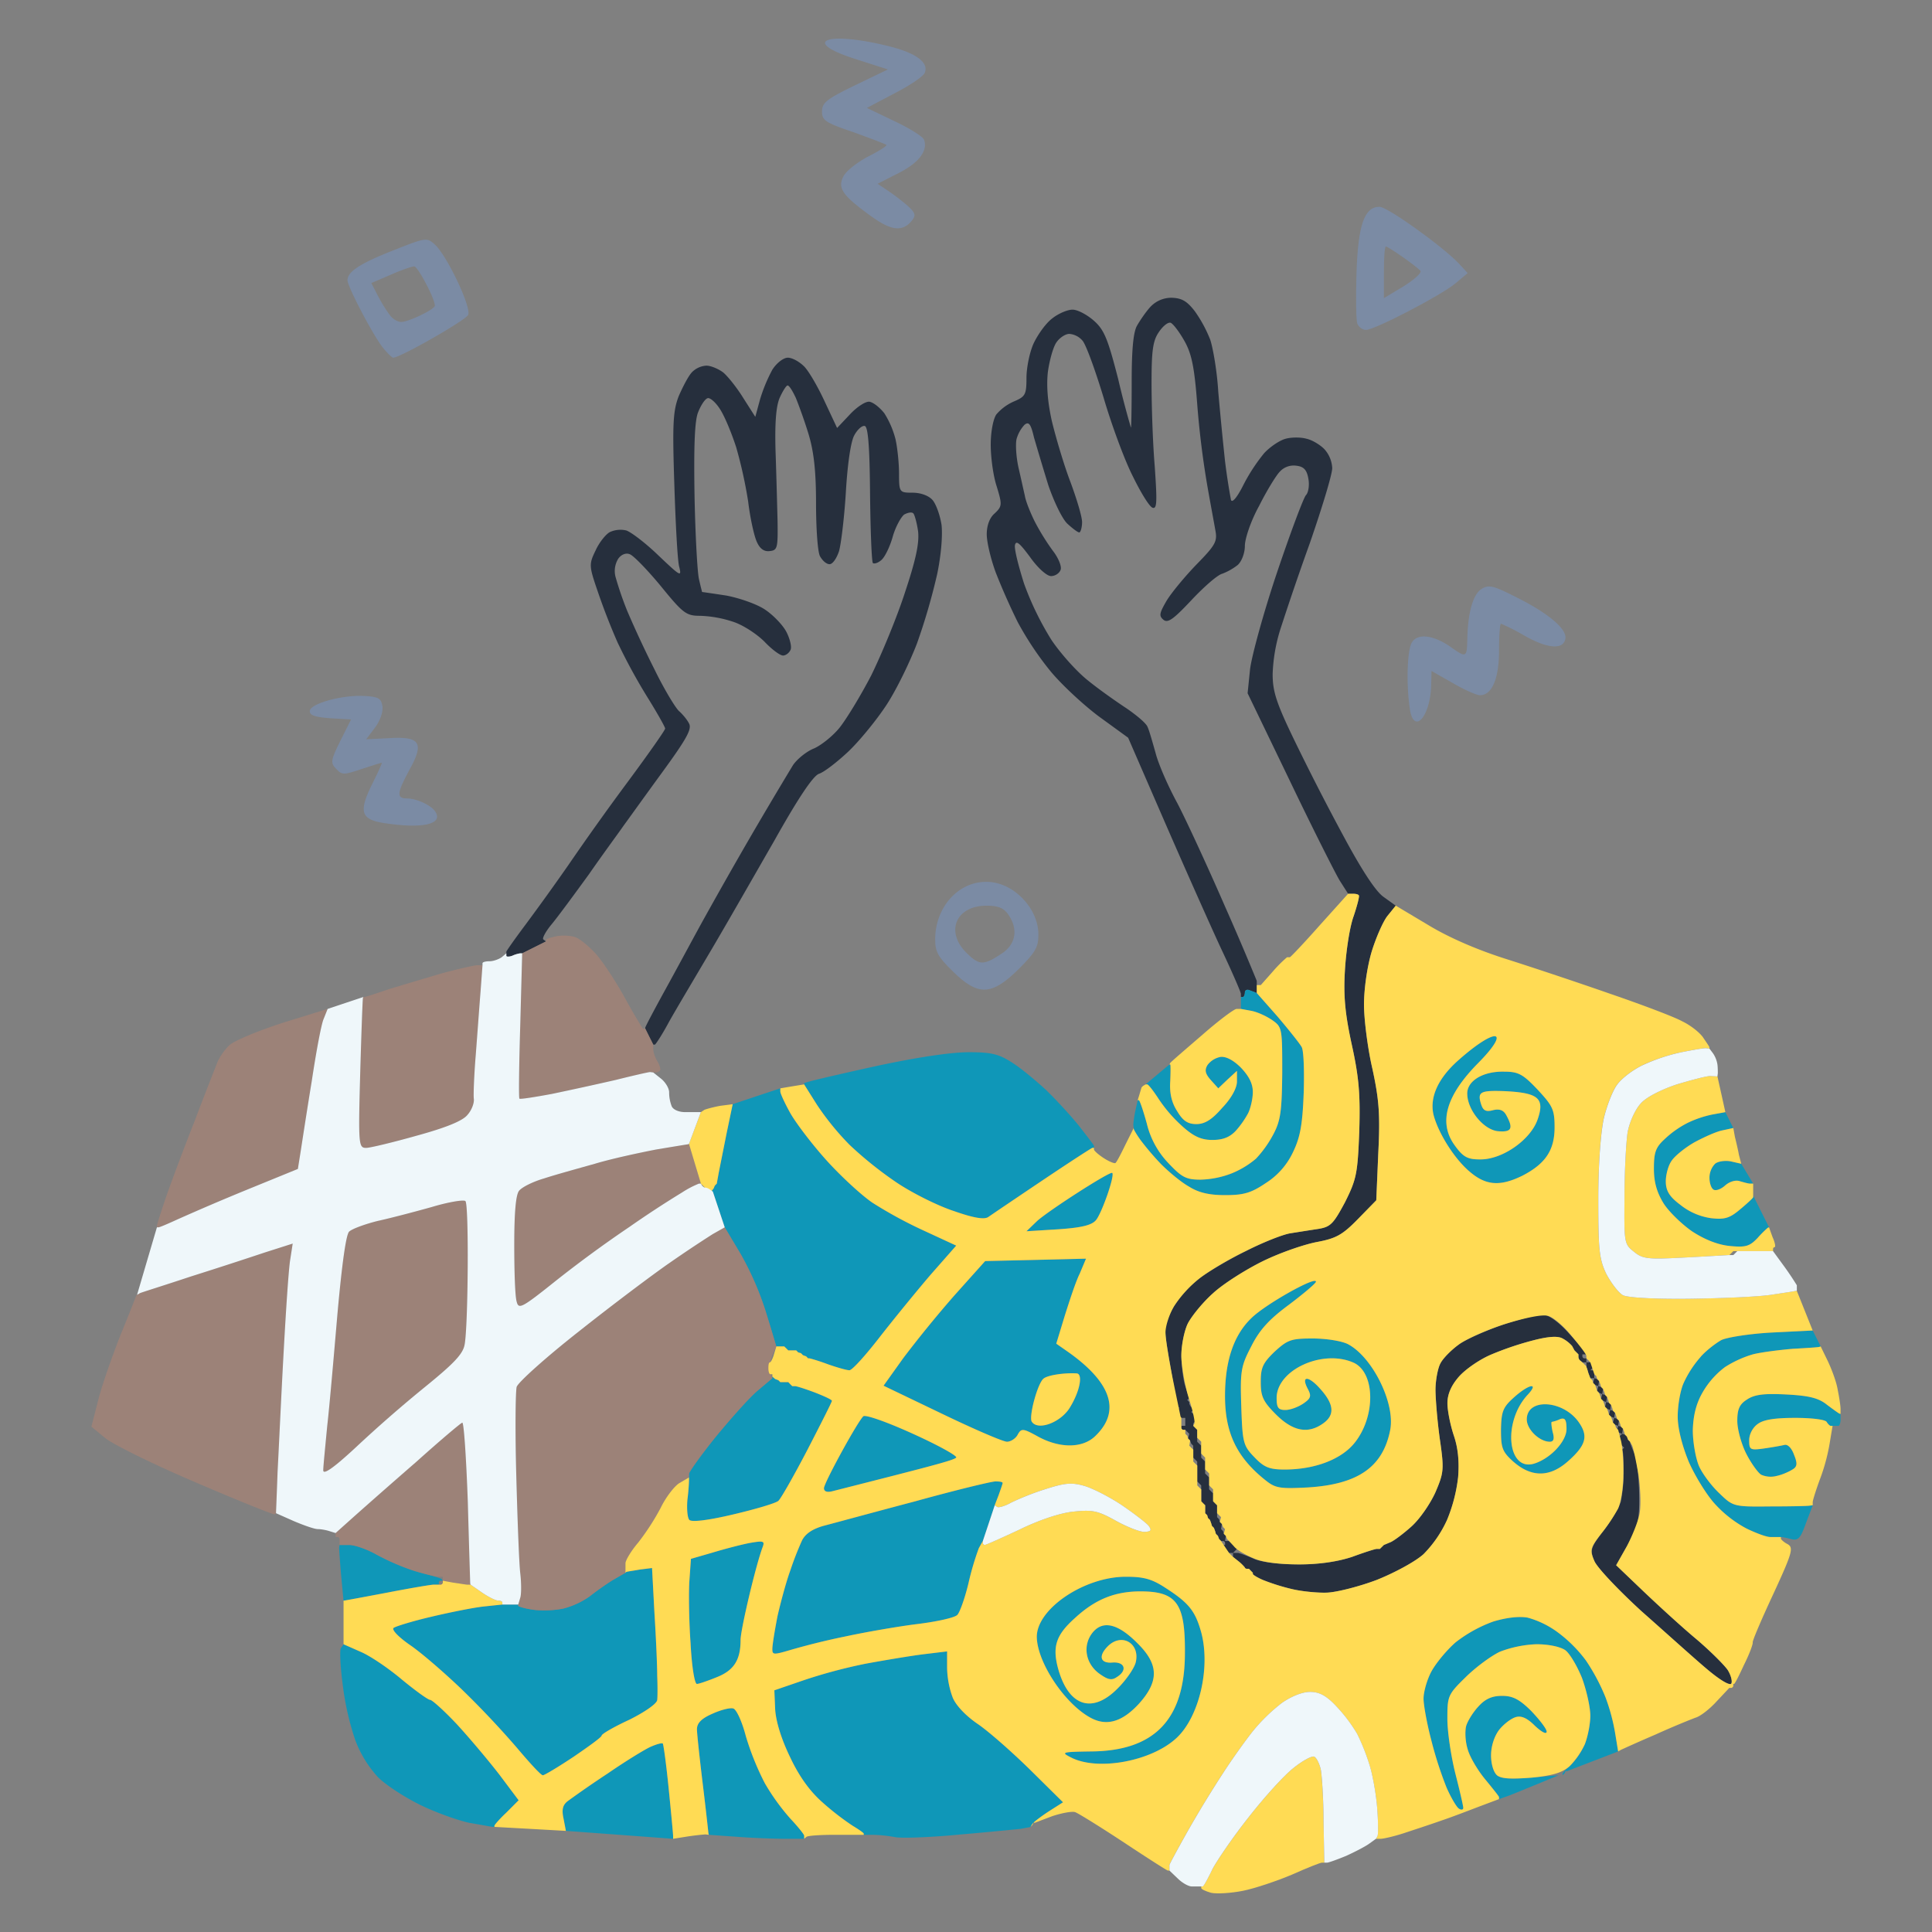 <svg viewBox="0 0 500 500" xmlns="http://www.w3.org/2000/svg">
  <rect x="0" y="0" width="500" height="500" fill="#808080" stroke="none"/>
  <g fill="#262f3d" fill-rule="evenodd">
    <path d="M420.32 374.66l-.51-.51-.52-.72c-.3-.41-.51-.83-.51-1.03v-.3l.51-.52.52-.52-.83-.3-.51-.52.3-1.23-.81-.31-.52-.51.31-1.24-.82-.3-.52-.52.31-1.23-.82-.31-.51-.51.3-1.24-.82-.3-.51-.52.3-1.23-.82-.31-.5-.52.3-1.23-.82-.3-.52-.52.31-1.23h-1.03l-.51-1.34a8.07 8.07 0 00-.51-1.54v-1.23h-1.03l-.51-.42c-.31-.2-.52-.61-.52-1.02v-.62l-.5-.51-.52-.52-.61-1.13a8.58 8.58 0 00-2.47-1.95c-1.23-.72-3.8-.51-7.7.51a79.63 79.63 0 00-10.9 3.7c-2.88 1.24-6.47 3.7-8.22 5.66-2.06 2.36-2.98 4.62-2.98 6.88 0 1.85.72 5.55 1.64 8.32 1.13 3.3 1.44 6.79 1.13 10.8a41.07 41.07 0 01-2.87 11.1 30.74 30.74 0 01-6.07 8.83c-2.15 1.95-7.5 4.83-12.12 6.68-4.63 1.75-10.38 3.19-12.85 3.29-2.36.1-6.58-.3-9.14-.93a55.02 55.02 0 01-7.5-2.36c-1.44-.62-2.58-1.34-2.58-1.54v-.3l-.5-.52-.52-.52h-.52c-.3 0-.51-.2-.51-.3 0-.1-.72-.83-1.54-1.55l-1.54-1.23v-1.03h-1.03l-1.03-1.03-1.03-1.02h1.03v-.52c0-.3-.3-.51-.51-.51H316l-.51-.51-.3-.83-.52-.51-.2-.72-.32-.82-.51-.52-.2-.71-.31-.83-.52-.51-.2-.72-.52-.51v-2.05l-.51-.52-.51-.52v-4.11l-.52-.51-.51-.52v-5.13l-.52-.52-.51-.51v-3.08l-.51-.52-.31-.82-.52-.51.31-1.24-.51-.51-.52-.51h-.5c-.32 0-.52-.31-.52-.52v-.51h1.02v-2.06h-1.02l-.52-.72c-.3-.4-.51-.82-.51-1.02v-.31l.51-.52-.51-.51-.1-.3c0-.11-.83-4.84-1.75-10.28-1.75-10.08-1.75-10.08.51-14.4a27.16 27.16 0 016.17-7.4c2.05-1.74 7.6-5.03 12.23-7.39 4.62-2.36 10.07-4.62 12.12-4.93l7.3-1.13c3.19-.52 3.9-1.34 6.89-6.89 2.98-5.96 3.28-7.4 3.7-18.4.3-9.65-.1-14.07-1.96-22.5-1.74-8.01-2.16-12.64-1.74-19.32.3-4.93 1.23-11.1 2.26-13.87.92-2.78 1.54-5.14 1.33-5.34-.2-.31-.92-.42-1.64-.42h-1.13l-2.16-3.39c-1.13-1.85-6.99-13.46-12.95-25.9l-10.9-22.6.63-6.17c.4-3.39 3.49-14.7 6.98-25.07 3.5-10.38 6.89-19.42 7.5-20.04.62-.62.93-2.57.62-4.21-.4-2.37-1.23-3.19-3.18-3.4a4.85 4.85 0 00-4.22 1.55c-.92.92-3.39 4.93-5.34 8.83-2.16 3.9-3.7 8.53-3.7 10.38 0 1.85-.82 4.01-1.85 4.94a15.46 15.46 0 01-4 2.26c-1.24.3-4.84 3.49-8.02 6.88-4.63 4.93-6.07 5.96-7.2 5.04-1.23-1.03-1.02-1.75.82-4.94 1.24-2.05 4.73-6.26 7.71-9.35 4.83-4.93 5.45-5.96 4.93-8.73-.3-1.75-1.33-7.2-2.15-11.92a231.43 231.43 0 01-2.57-20.86c-.72-9.56-1.44-13.05-3.3-16.34-1.33-2.37-2.97-4.52-3.59-4.73-.72-.2-2.05.92-3.08 2.47-1.54 2.26-1.85 4.93-1.85 13.15 0 5.65.3 15.31.82 21.48.62 9.04.62 11.1-.51 10.79-.82-.2-3.08-3.9-5.14-8.12-2.16-4.21-5.55-13.46-7.6-20.45-2.16-7.1-4.53-13.67-5.45-14.7a4.99 4.99 0 00-3.4-1.74c-1.02 0-2.56 1.02-3.38 2.26-.83 1.23-1.75 4.62-2.16 7.5-.41 3.5-.1 7.81 1.03 12.85 1.02 4.2 3.08 11.2 4.72 15.51 1.65 4.42 3.09 9.15 3.09 10.59 0 1.44-.41 2.67-.72 2.67-.41 0-1.75-1.03-3.09-2.26-1.33-1.24-3.49-5.76-4.93-9.97a923.51 923.51 0 01-3.7-12.33c-.82-3.5-1.33-4.21-2.46-3.29a8.96 8.96 0 00-2.06 3.7c-.3 1.34-.1 4.62.51 7.4.62 2.67 1.34 5.96 1.65 7.3.2 1.33 1.44 4.41 2.57 6.67a59.98 59.98 0 004.72 7.6c1.44 1.86 2.27 4.02 1.96 4.84-.31.92-1.44 1.64-2.47 1.64-1.13 0-3.5-2.16-5.45-4.93-2.67-3.6-3.6-4.42-3.9-3.08-.2 1.03.92 5.44 2.36 9.97a76.9 76.9 0 007.1 14.59c2.36 3.5 6.57 8.22 9.45 10.48 2.77 2.26 7.3 5.45 9.97 7.2 2.67 1.84 5.13 3.9 5.44 4.82.41.83 1.24 3.8 2.06 6.68.72 2.88 3.29 8.74 5.65 13.05 2.26 4.32 7.81 16.34 12.33 26.72a731.57 731.57 0 018.12 19.01l.1.31V257l-.3-.1c-.1-.11-.83-.32-1.55-.62-.72-.31-1.23 0-1.23.61 0 .62-.3 1.13-.51 1.13h-.52v-.82c0-.41-2.26-5.65-5.03-11.5-2.78-5.97-9.36-20.77-14.6-32.8l-9.55-21.98-7.5-5.45c-4.01-2.98-9.77-8.32-12.64-11.82a81.89 81.89 0 01-8.43-12.64 168.69 168.69 0 01-5.65-12.74c-1.34-3.6-2.37-8.01-2.37-9.97 0-2.26.72-4.31 2.06-5.44 1.95-1.85 1.95-2.26.51-7-.92-2.77-1.54-7.6-1.54-10.78 0-3.29.62-6.58 1.44-7.81a12.6 12.6 0 014.62-3.4c2.88-1.23 3.19-1.74 3.19-6.06 0-2.67.82-6.68 1.85-8.94 1.13-2.36 3.18-5.24 4.83-6.47 1.54-1.23 3.9-2.26 5.24-2.26 1.34 0 3.8 1.33 5.55 2.88 2.67 2.36 3.6 4.72 6.27 15.1a231.75 231.75 0 003.29 12.54c.1.2.2-5.14.2-11.82 0-8.32.41-12.74 1.34-14.49.82-1.44 2.36-3.7 3.5-4.93a7.45 7.45 0 015.54-2.36c2.57.1 3.9.82 5.96 3.49a34.39 34.39 0 014 7.4c.73 2.26 1.76 8.22 2.06 13.36a998.4 998.4 0 001.75 17.98 165.2 165.2 0 001.54 10.07c.31.93 1.65-.72 3.19-3.8a46.71 46.71 0 015.44-8.32c1.55-1.65 4.01-3.3 5.55-3.7 1.55-.41 3.9-.41 5.35 0 1.44.3 3.5 1.54 4.62 2.67a7.9 7.9 0 012.06 4.93c0 1.65-2.67 10.38-5.76 19.32a746.8 746.8 0 00-7.7 22.5 43.57 43.57 0 00-1.96 11.52c0 4.41.93 7.4 5.55 16.95a647.86 647.86 0 0012.74 24.87c4.63 8.63 8.23 14.18 10.28 15.72l3.29 2.37-2.16 2.67c-1.13 1.44-2.98 5.65-4.1 9.35a54.74 54.74 0 00-1.96 13.57c0 3.7.92 11.2 2.16 16.54 1.74 8.02 2.05 11.92 1.54 21.89l-.52 12.23-4.72 4.83c-4.01 4.1-5.65 5.03-10.59 5.96-3.29.61-9.55 2.77-13.97 4.93-4.42 2.16-10.28 5.86-12.95 8.32-2.78 2.47-5.65 6.07-6.58 7.92-.92 1.95-1.64 5.75-1.64 8.53.1 2.77.51 6.16 1.02 7.6.42 1.34.83 2.67.93 2.78l.1.3-.51.52.51.51v.31c0 .2.2.62.52 1.03l.51.72-.51.51.51.52.51.61c.2.41.2.93 0 1.23-.3.31-.51.62-.51.83v.4l.51.52.52.52v3.08l.51.51.52.52v3.08l.5.51.52.52v3.08l.52.51.51.52v3.08l.51.51.52.52v2.05l.51.52.52.51v3.08l.51.52.2.72.52.51-.2 1.34.5.51.21.72.52.51-.2 1.34h1.02l.62.51c.4.2.82.52 1.02.52.2 0 .41.2.41.51v.51l-.51.52-.51.51h1.33c.2 0 2.06.62 4.11 1.54 2.26.93 6.79 1.44 11.72 1.44 5.14 0 9.97-.72 13.67-1.95 3.08-1.13 5.96-2.06 6.37-2.06h.82l.51-.5.52-.52 1.74-.72c.93-.41 3.4-2.26 5.45-4.11 2.16-1.96 4.83-5.86 6.17-8.84 2.15-5.04 2.26-5.86 1.13-13.67a123.58 123.58 0 01-1.13-12.54c0-2.36.51-5.44 1.13-6.88.61-1.34 2.87-3.7 4.83-5.14 2.05-1.33 7.3-3.7 11.6-5.14 4.32-1.44 8.95-2.57 10.18-2.57 1.44 0 4.01 1.75 6.78 4.83 2.47 2.68 4.53 4.94 4.53 5.14v.31h-1.03v.51c0 .21.2.52.51.52h.52v1.03h1.54c.2 0 .51.2.51.51v.51l-.51.52-.52.51h.52c.2 0 .51.2.51.51v1.55l.72.2.51.52-.2 1.33.72.2.51.52-.2 1.34.72.2.51.52-.2 1.33.71.2.52.52-.2 1.34.71.2.52.52-.21 1.33.72.2.51.52-.2 1.34.72.2.51.52-.2 1.33.71.2.52.52.3.82.52.52v.2c0 .1.51 1.44 1.13 2.88.62 1.34 1.13 5.96 1.23 10.28.1 6.78-.2 8.32-2.87 13.15l-3.09 5.45 7.2 6.88c4 3.8 10.07 9.35 13.66 12.33 3.5 2.99 7.1 6.58 8.02 7.92.82 1.33 1.23 2.88.93 3.5-.42.6-2.98-.93-6.38-3.81-3.18-2.67-10.68-9.45-16.85-14.9-6.06-5.55-11.61-11.4-12.23-13.05-1.13-2.78-1.03-3.4 2.47-7.92 2.05-2.67 4-6.06 4.42-7.5a43 43 0 00.72-7.19c0-2.57-.1-5.04-.2-5.45l-.21-.72M167 266.24v-.3c0-.21 2.27-4.53 5.04-9.56 2.78-5.04 6.48-11.92 8.33-15.31 1.84-3.4 7.7-13.88 13.05-23.13a1282.3 1282.3 0 0111.81-19.93c1.13-1.65 3.6-3.6 5.45-4.32 1.85-.82 4.83-3.18 6.58-5.34 1.74-2.16 5.44-8.22 8.22-13.57 2.67-5.44 6.68-15.1 8.73-21.47 2.88-8.64 3.7-12.75 3.4-15.73-.31-2.26-.93-4.42-1.24-4.72-.41-.41-1.44-.2-2.36.3-.82.62-2.26 3.19-2.98 5.76-.72 2.57-2.06 5.34-2.98 6.06-.82.72-1.85 1.03-2.16.72-.3-.4-.62-8.42-.72-17.88-.1-12.23-.51-17.26-1.34-17.57-.72-.2-1.95.92-2.77 2.46-.93 1.75-1.75 7.71-2.16 14.8-.4 6.48-1.23 13.26-1.75 15.1-.61 1.86-1.64 3.4-2.46 3.4-.82 0-1.85-.92-2.47-2.06-.61-1.02-1.03-7.3-1.03-13.77 0-8.52-.61-13.46-1.95-17.88-1.03-3.39-2.57-7.6-3.29-9.35-.82-1.75-1.74-3.29-2.15-3.18-.31 0-1.24 1.43-2.06 3.28-.92 2.27-1.23 6.58-1.03 13.67.2 5.65.41 13.67.52 17.99.1 6.98 0 7.7-1.96 7.9-1.44.21-2.57-.5-3.39-2.35-.72-1.55-1.74-6.17-2.26-10.49a117.97 117.97 0 00-3.08-13.97c-1.13-3.5-2.88-7.81-4.11-9.77-1.13-1.84-2.67-3.18-3.29-2.98-.72.21-1.85 1.96-2.57 3.91-.82 2.47-1.03 9.25-.82 21.58.2 9.87.72 19.42 1.13 21.27.41 1.85.82 3.4.82 3.4.1 0 2.88.4 6.27.92 3.29.62 7.81 2.16 9.97 3.6 2.16 1.43 4.62 4 5.55 5.75.92 1.75 1.44 3.9 1.13 4.62-.31.83-1.24 1.55-1.96 1.55-.82 0-2.98-1.65-4.83-3.6-1.95-1.95-5.54-4.32-8.11-5.14a30 30 0 00-8.53-1.54c-3.6 0-4.42-.62-10.18-7.7-3.49-4.22-7.09-7.92-8.01-8.23-.93-.41-2.16 0-2.98 1.13a6.03 6.03 0 00-.72 4.73 86.27 86.27 0 003.08 8.94 276.68 276.68 0 007.1 15.2c2.46 5.04 5.34 9.77 6.26 10.6.82.71 2.06 2.15 2.57 3.18.82 1.44-.62 4-6.99 12.74-4.42 6.06-8.84 12.23-9.97 13.77-1.13 1.65-5.24 7.2-8.94 12.54-3.8 5.24-8.12 11.1-9.66 12.95-1.54 1.85-2.46 3.6-2.15 3.9l.71.52-3.08 1.54-3.08 1.54h-.51c-.21 0-1.14.2-2.06.62-.82.3-1.54.3-1.54 0v-1.03c0-.2 2.26-3.4 5.03-7.1a649.3 649.3 0 0011-15.3 720.73 720.73 0 0115.41-21.59c5.25-7.09 9.66-13.35 9.66-13.77 0-.4-2.15-4.2-4.72-8.32a148.72 148.72 0 01-7.6-13.98 167.94 167.94 0 01-5.15-13.25c-2.26-6.58-2.26-6.99-.51-10.59.93-2.05 2.67-4.21 3.7-4.72a6.6 6.6 0 014.21-.41c1.24.4 5.04 3.28 8.33 6.47 5.85 5.55 6.06 5.65 5.34 2.77-.41-1.74-.92-11.3-1.23-21.37-.52-15.62-.31-18.8 1.13-22.6 1.03-2.37 2.46-5.15 3.39-6.17a5.69 5.69 0 013.8-1.75c1.13 0 3.08.82 4.32 1.75 1.23 1.02 3.6 4 5.24 6.67l3.08 4.83 1.23-4.52a41.43 41.43 0 013.19-7.7c1.13-1.75 2.88-3.09 4-3.09 1.14 0 2.99 1.03 4.22 2.26 1.23 1.24 3.6 5.35 5.35 9.15l3.18 6.78 3.4-3.6c1.84-1.95 4.1-3.39 5.03-3.18 1.03.2 2.67 1.54 3.8 2.98a23.4 23.4 0 012.88 6.68c.51 2.26.92 6.27.92 8.94 0 4.83.1 4.93 3.5 4.93 2.05 0 4.1.72 5.13 1.85.93 1.03 1.96 3.9 2.37 6.48.3 2.77-.1 7.8-1.13 12.74a160.48 160.48 0 01-5.24 17.98c-2.06 5.35-5.76 12.85-8.33 16.55-2.57 3.8-6.88 9.04-9.66 11.61-2.77 2.57-6.06 5.14-7.4 5.55-1.54.62-5.34 6.27-11.5 17.26-5.14 8.94-12.54 21.9-16.55 28.67-4 6.79-8.84 14.9-10.69 18.2-1.75 3.28-3.5 5.95-3.7 5.95h-.4l-1.04-2.05-1.02-2.06"/>
  </g>
  <g fill="#0f97b8" fill-rule="evenodd">
    <path d="M146.45 473.83l-.61-3.19c-.52-2.36-.2-3.6 1.23-4.62 1.03-.82 5.65-4.01 10.28-7.1 4.62-3.18 9.66-6.26 11.1-6.88 1.43-.62 2.77-1.03 3.08-.82.2.3.92 5.55 1.54 11.82.62 6.16 1.13 11.6 1.13 12.02v.82l-13.87-1.03-13.88-1.02M183.45 474.85l-.1-.3c0-.1-.62-5.76-1.44-12.54-.83-6.78-1.54-13.36-1.54-14.49 0-1.54 1.13-2.77 4-4 2.26-1.04 4.73-1.65 5.45-1.34.82.3 2.26 3.49 3.19 7.09a70.76 70.76 0 004.93 12.23 56.5 56.5 0 006.68 9.24c1.85 1.96 3.5 4.01 3.5 4.32v.82h-4.94c-2.67 0-8.22-.2-12.33-.51l-7.4-.52M223.53 474.85v-.3c0-.2-1.34-1.13-2.88-2.06a69.62 69.62 0 01-7.7-5.96c-3.3-2.88-6.07-6.68-8.44-11.71-2.26-4.63-3.7-9.25-3.9-12.44l-.2-4.93 7.19-2.47c3.9-1.44 11.3-3.39 16.44-4.42 5.04-.92 11.82-2.05 15.1-2.46l5.97-.72v4.21c0 2.36.61 5.76 1.44 7.7.82 2.06 3.39 4.74 6.37 6.8 2.77 1.84 8.83 7.18 13.56 11.8l8.63 8.54-3.7 2.36c-2.05 1.34-3.9 2.78-4.2 3.19l-.52.82-.31.1c-.1 0-1.13.2-2.26.41-1.13.1-8.12.83-15.42 1.44-7.3.72-14.9 1.03-16.95.72a35.48 35.48 0 00-5.96-.62h-2.26M88.9 425.53l4.42 1.95c2.47 1.03 7.3 4.32 10.7 7.2 3.49 2.87 6.77 5.24 7.29 5.24.51 0 3.7 2.87 6.99 6.37 3.28 3.6 8.22 9.45 11 13.05l4.92 6.57-3.18 3.19c-1.75 1.64-3.08 3.19-3.08 3.4v.3h-.42c-.2 0-2.87-.51-5.96-1.03-2.98-.61-8.73-2.67-12.74-4.62-4-1.95-8.94-5.14-11-7.2A29.6 29.6 0 0192 450.5a70.96 70.96 0 01-3.29-14.39c-.62-4.62-.82-8.83-.51-9.55l.72-1.03M418.78 453.27l-6.68 2.57-6.68 2.57-.2-.2-.32.72-.5.51v-.41c0-.2.92-1.23 2.15-2.26a18.73 18.73 0 003.6-5.35 23.67 23.67 0 001.43-7.4c0-2.26-1.02-6.67-2.15-9.76-1.24-3.08-3.19-6.37-4.32-7.19-1.34-.93-4.42-1.54-7.4-1.54-2.88 0-7.09.92-9.56 1.95-2.36 1.13-6.37 4.11-8.94 6.68-4.52 4.42-4.62 4.83-4.62 10.69 0 3.29.92 9.55 2.05 14.08 1.13 4.42 2.06 8.42 2.06 8.94 0 .51-.51.61-1.13.2-.62-.4-2.06-2.87-3.19-5.44a99.12 99.12 0 01-4-12.44c-1.13-4.31-1.96-9.04-1.96-10.58 0-1.65.83-4.73 1.96-6.89 1.13-2.16 4-5.65 6.37-7.7a35.6 35.6 0 019.66-5.35c3.39-1.03 6.68-1.44 8.94-1.03 1.95.41 5.55 2.06 7.8 3.8a35.08 35.08 0 017.3 7.3 51.57 51.57 0 015.04 9.46 50.26 50.26 0 012.57 9.66l.72 4.41"/>
    <path d="M403.36 459.44l-5.96 2.47c-3.29 1.33-6.68 2.77-7.7 3.08l-1.75.62v-.52c0-.2-1.65-2.26-3.6-4.62-1.95-2.37-4-5.86-4.52-7.81a13.14 13.14 0 01-.41-5.86c.3-1.23 1.75-3.6 3.18-5.14a7.43 7.43 0 016.17-2.77c2.67 0 4.42.82 7.5 3.9 2.16 2.26 4.01 4.63 4.01 5.35 0 .82-1.34.1-3.08-1.55-2.06-2.05-3.6-2.67-5.04-2.15-1.23.4-3.08 1.85-4.21 3.29a11.62 11.62 0 00-2.06 6.57c0 2.16.62 4.32 1.54 5.14 1.13.93 3.6 1.03 8.74.62l7.2-.62M130.01 415.25h4.11v.31c0 .2 1.65.72 3.8 1.03 2.16.3 5.66.2 7.92-.31a21.07 21.07 0 006.68-3.08 74.8 74.8 0 015.96-4.22l3.39-1.95.2-.2c.1-.1 1.75-.31 3.5-.62l3.18-.41.62 11.61c.41 6.47.72 13.77.72 16.34.1 2.47.1 5.34 0 6.17 0 .92-3.08 3.08-7.2 5.13-4 1.85-7.19 3.7-7.19 4.11 0 .41-3.29 2.78-7.2 5.45-4 2.67-7.6 4.83-8 4.83-.52 0-3.5-3.29-6.79-7.2a236.24 236.24 0 00-14.39-15.2c-4.62-4.42-10.58-9.56-13.36-11.4-2.77-1.96-4.62-3.81-4.1-4.33.5-.4 4.82-1.74 9.65-2.87 4.73-1.13 10.9-2.37 13.57-2.67l4.93-.52M277.17 454.82c-2.67-1.34-2.36-1.44 5.14-1.55 16.54-.1 24.35-8.32 24.35-25.48.1-13.26-2.26-16.13-12.43-15.93-6.07.2-10.9 2.16-16.03 6.89-4.83 4.31-5.86 7.3-4.42 12.84 2.67 9.97 8.84 12.13 15.51 5.34 2.16-2.15 4.22-5.13 4.63-6.67 1.23-4.94-3.6-7.81-7.2-4.22-2.56 2.57-1.95 4.52 1.24 4.22 3.18-.21 3.9 2.05 1.03 3.8-1.34.92-2.37.61-4.63-1.03-3.5-2.67-4.21-7.3-1.54-10.58 2.67-3.19 6.58-2.27 11.72 2.98 5.34 5.34 5.44 9.66.3 15.41-4.31 4.73-8.32 5.96-12.43 3.8-6.68-3.5-13.87-14.18-14.08-20.86-.2-7.3 12.23-15.72 23.02-15.72 4.52 0 6.68.51 10.28 2.88 6.06 3.9 7.7 5.96 9.25 11.5 2.46 9.15-.52 21.9-6.38 27.34-6.47 6.06-20.45 8.63-27.33 5.04M178.72 425.22c-.41-5.75-.51-13.05-.3-16.13l.4-5.66 5.66-1.64c3.08-.93 7.4-2.06 9.55-2.47 3.5-.61 3.9-.51 3.4.93-1.75 4.52-5.76 21.48-5.76 24.15 0 5.24-1.75 7.91-6.17 9.66-2.26.92-4.62 1.74-5.13 1.74-.62 0-1.34-4.62-1.65-10.58M257.44 389.56l-1.54 4.63-1.54 4.62-1.03 1.85a72 72 0 00-2.67 9.04c-.93 3.9-2.27 7.6-2.88 8.22-.62.72-5.24 1.75-10.28 2.37-4.93.61-13.25 2.05-18.5 3.18a183.74 183.74 0 00-14.28 3.5c-4.52 1.33-4.83 1.33-4.83-.2 0-1.04.62-4.84 1.34-8.54.82-3.6 2.26-8.94 3.28-11.71a80.86 80.86 0 013.09-7.92c.92-1.74 2.77-2.98 5.86-3.8 2.36-.61 12.94-3.5 23.43-6.27 10.37-2.87 19.73-5.14 20.75-5.14 1.03 0 1.85.1 1.85.42 0 .2-.51 1.64-1.02 3.08l-1.03 2.67M88.9 414.22l-.61-6.47c-.31-3.5-.52-6.78-.52-7.2l.1-.71h2.58c1.33 0 4.93 1.23 7.9 2.87a53.39 53.39 0 0010.6 4.32c2.77.72 5.24 1.44 5.34 1.64l.3.42h-.5c-.32 0-.52.2-.52.51v.51h-1.34c-.72 0-6.16.93-12.02 2.06-5.96 1.13-11 2.05-11.1 2.05h-.2M460.91 397.78h-2.77c-1.03 0-3.7-1.03-6.07-2.16a30.3 30.3 0 01-8.12-6.26c-2.15-2.27-5.24-7.3-6.88-11-1.75-4.21-2.88-8.74-2.88-11.72 0-2.77.62-6.68 1.54-8.73a27.55 27.55 0 014.42-6.78c1.44-1.65 3.9-3.5 5.35-4.32 1.54-.72 7.4-1.64 13.15-1.95l10.48-.52 1.03 2.06 1.03 2.06-.31.1c-.1.1-3.29.3-6.89.51-3.7.31-8.42.93-10.38 1.44a28.33 28.33 0 00-7.19 3.29 21.8 21.8 0 00-5.86 6.68c-1.64 2.88-2.36 5.96-2.46 9.66 0 3.08.72 7.09 1.54 9.14.82 1.96 3.18 5.14 5.24 7.1 3.6 3.49 3.7 3.6 13.15 3.49 5.24 0 9.87-.1 10.28-.2l.82-.1-1.75 4.62c-1.43 4-2.05 4.62-3.9 4.1-1.13-.3-2.26-.5-2.36-.5h-.2M178.31 382.37v-.93c0-.51 3.08-4.83 6.89-9.55 3.8-4.63 8.63-10.08 10.79-11.93l3.9-3.28v-.41l.72.61.82.31.52.51H204l.51.52.52.51h.72c.4 0 2.67.72 5.14 1.65 2.36.92 4.41 1.85 4.41 2.15 0 .31-2.87 5.96-6.37 12.75-3.49 6.68-6.88 12.64-7.5 13.15-.72.62-5.96 2.16-11.61 3.5-6.47 1.54-10.8 2.05-11.4 1.43-.52-.51-.73-2.87-.52-5.24.3-2.36.41-4.62.41-5.03v-.72M213.25 385.14c0-1.33 8.53-16.95 10.17-18.6.52-.51 6.07 1.44 12.85 4.52 6.58 2.98 11.61 5.76 11.2 6.17-.72.72-6.27 2.16-32.17 8.73-1.33.31-2.05 0-2.05-.82M327.52 383.09c-7.5-5.96-10.48-12.34-10.48-21.79 0-9.15 2.26-15.82 6.89-20.24 3.7-3.6 16.75-10.9 16.64-9.36 0 .42-3.18 3.09-6.98 5.96-5.14 3.8-7.6 6.48-9.77 10.8-2.67 5.13-2.87 6.37-2.57 15.51.31 9.46.52 10.18 3.4 13.16 2.46 2.57 3.8 3.18 7.8 3.18 7.92 0 14.8-2.67 18.2-6.99 5.44-6.88 5.24-18.08-.31-20.65-8.02-3.6-19.94 1.85-19.94 9.14 0 2.47.41 3.09 2.26 3.09 1.34 0 3.4-.82 4.63-1.65 1.95-1.33 2.15-1.95 1.23-3.7-1.95-3.6.1-3.6 3.18-.1 3.6 4 3.8 6.78.72 8.94-3.9 2.78-7.8 2.06-12.22-2.36-3.4-3.4-3.91-4.73-3.91-8.43 0-3.6.51-4.83 3.6-7.8 3.39-3.1 4.31-3.4 9.86-3.4 3.4 0 7.4.62 9.05 1.44 6.37 3.29 12.33 15.31 11 22.2-1.86 9.55-8.23 14.07-21.18 14.9-7.4.4-8.53.2-11.1-1.85"/>
    <path d="M476.33 365.93v1.54c0 .82-.31 1.54-.52 1.54h-2.05c-.2 0-.72-.52-1.03-1.03-.41-.62-4-1.03-8.12-1.03-5.04 0-8.12.41-9.66 1.54a5.46 5.46 0 00-2.26 4.22c0 2.46.2 2.67 3.8 2.16 2.16-.31 4.52-.72 5.35-.93.82-.2 1.85.82 2.46 2.57.93 2.26.82 3.08-.4 3.8-.83.52-2.58 1.34-4.02 1.65a6.1 6.1 0 01-4.1-.31c-.83-.52-2.68-3.08-3.91-5.55-1.24-2.47-2.26-6.27-2.26-8.33 0-2.98.51-4.31 2.46-5.54 1.96-1.34 4.42-1.65 10.28-1.34 5.86.3 8.32.92 10.48 2.67a38.41 38.41 0 003.19 2.26l.3.1M391.75 378.36c-2.98-2.67-3.29-3.6-3.29-8.43.1-4.72.52-5.75 3.4-8.32 3.9-3.5 6.57-3.9 3.49-.62-6.48 6.99-5.24 19.94 1.74 17.78 4.22-1.34 8.33-5.75 8.33-8.94 0-2.47-.41-2.98-1.65-2.57a8.4 8.4 0 01-2.15.72c-.21 0-.1 1.13.2 2.57.52 1.75.31 2.57-.72 2.57-2.67 0-5.96-3.19-5.96-5.76 0-5.75 9.76-5.03 13.67 1.03 2.26 3.4 1.54 5.76-2.98 9.76-4.73 4.22-9.45 4.22-14.08.2M268.64 371.78c-3.9-2.16-4.32-2.16-5.24-.51-.52 1.03-1.85 1.85-2.78 1.85-1.02 0-8.63-3.29-16.95-7.3l-15-7.2 5.13-7.18a309.7 309.7 0 0113.16-16.14l8.01-8.94 13.05-.3 13.05-.32-1.64 3.9c-1.03 2.06-2.67 7.1-3.9 11l-2.16 7.1 3.08 2.15c11.2 7.92 13.67 15.32 7.09 21.69-3.29 3.29-9.25 3.29-14.9.2m-1.64-3.9c-.72-1.44 1.54-9.87 3.08-11.1 1.13-.93 5.55-1.54 8.63-1.34 1.54.2.82 4.42-1.64 8.53-2.26 4.11-8.53 6.48-10.07 3.9M208.63 351.02l-.83-.3-.51-.52-.72-.2-.51-.52H204l-.52-.51-.52-.51h-2.05l-.41-1.34c-.2-.72-1.34-4.52-2.57-8.43a79.22 79.22 0 00-6.27-14.18l-4.11-6.88-1.54-4.63-1.54-4.62h-.42l.62-.82.3-.72.52-.52.52-2.88 2.05-10.27 1.54-7.4 6.17-2.06 6.17-2.05v.82c0 .51 1.13 2.98 2.56 5.55 1.44 2.57 5.66 8.12 9.36 12.23 3.7 4.1 9.04 9.04 11.92 11a112.8 112.8 0 0013.46 7.3l8.22 3.8-6.68 7.6a556.07 556.07 0 00-13.15 16.13c-3.6 4.63-7.1 8.53-7.81 8.53-.72 0-3.19-.72-5.55-1.54a38.54 38.54 0 00-4.83-1.54h-.31M446.52 287.82l1.03 2.06 1.03 2.05-2.88.62c-1.54.31-4.73 1.75-7.2 3.08-2.36 1.34-5.03 3.5-5.85 4.73-.92 1.23-1.54 3.7-1.54 5.35 0 2.36.82 3.9 3.7 6.06a16.45 16.45 0 008.01 3.5c3.5.4 4.83 0 7.5-2.27 1.86-1.54 3.4-2.98 3.4-3.18v-.42l2.05 4.12 2.06 4.1-.31.1c-.1 0-1.34 1.24-2.67 2.68-2.06 2.16-3.09 2.47-7.2 2.06-3.08-.31-6.47-1.65-9.76-3.8-2.67-1.86-6.06-5.14-7.4-7.3a15.86 15.86 0 01-2.46-8.94c0-4.11.4-5.45 2.77-7.6a25.27 25.27 0 015.96-4.22 27.4 27.4 0 016.37-2.16l3.4-.62M268.43 315.98c3.09-2.77 18.91-12.95 19.43-12.43.72.72-2.78 10.58-4.22 12.23-1.13 1.33-3.8 1.95-9.76 2.36l-8.22.51 2.77-2.67M208.11 280.63v-.3c0-.21 7.91-2.06 17.68-4.22 11.3-2.47 20.34-3.8 24.97-3.8 5.96 0 7.8.51 11.3 2.77 2.26 1.44 6.07 4.63 8.53 6.89 2.47 2.36 6.27 6.47 8.53 9.25 2.16 2.77 4 5.13 4 5.34v.51h-.4c-.2 0-6.07 3.8-12.95 8.43-6.89 4.62-13.26 8.94-13.98 9.45-1.02.72-3.7.31-8.94-1.54-4.1-1.33-10.68-4.62-14.7-7.3-4-2.67-9.55-7.08-12.32-9.86a70.41 70.41 0 01-8.43-10.38l-3.29-5.24M293.4 291.93l-.1-.82c0-.4.2-2.05.52-3.6l.61-2.77h.31c.2 0 1.13 2.67 2.06 6.06a22.37 22.37 0 005.65 10.28c3.39 3.6 4.52 4.21 8.22 4.21 2.36 0 6.06-.72 8.12-1.64a23.12 23.12 0 006.27-3.8 28.97 28.97 0 004.52-6.37c1.85-3.5 2.16-6.07 2.26-15.83 0-11.3 0-11.82-2.47-13.56a17.2 17.2 0 00-5.44-2.47l-2.78-.51v-3.09h.52c.2 0 .5-.51.5-1.13 0-.61.52-.92 1.24-.61.72.3 1.44.51 1.54.61l.31.1 5.35 6.07c2.87 3.39 5.75 6.99 6.26 7.91.52.82.72 6.27.52 12.02-.31 8.23-.93 11.41-2.78 15.21a19.02 19.02 0 01-7.09 8.02c-3.8 2.57-5.75 3.08-10.48 3.08-4 0-6.78-.61-9.25-2.16-2.05-1.13-5.24-3.8-7.3-5.85a70.9 70.9 0 01-5.34-6.27c-1.03-1.44-1.74-2.67-1.74-2.88v-.2"/>
    <path d="M450.63 301.18l1.55 2.57 1.54 2.57h-.82c-.42 0-1.55-.3-2.57-.61-1.13-.42-2.78.1-3.9 1.13-1.04.92-2.37 1.43-2.99 1.02-.62-.4-1.03-1.74-1.03-3.08s.62-2.88 1.44-3.6c.72-.61 2.57-.92 4.11-.61l2.67.61M380.14 303.03c-4-3.5-8.02-10.07-9.15-14.59-1.03-4.52 1.24-9.45 6.48-14.08 9.86-8.73 13.77-8.01 5.03.82-8.12 8.23-10.17 15.11-6.27 20.87 2.37 3.39 3.5 4 6.79 4 5.75.1 13.05-5.03 14.9-10.27 1.95-5.55.3-7-8.74-7.4-6.06-.2-6.88.2-5.86 3.39.52 1.64 1.24 2.05 3.09 1.54 1.74-.41 2.77 0 3.5 1.44 1.84 3.39 1.22 4.32-2.27 4-3.7-.4-7.91-5.54-7.91-9.76 0-3.28 4.1-5.75 9.45-5.65 3.8 0 4.93.62 8.74 4.63 3.9 4.21 4.42 5.14 4.42 9.76 0 5.96-2.37 9.45-8.33 12.54-5.86 2.87-9.56 2.57-13.87-1.24M296.49 280.63l3.08-2.57 3.08-2.57h.21c.1 0 .1 1.96 0 4.32-.2 2.98.3 5.45 1.75 7.7 1.54 2.58 2.77 3.4 5.03 3.4 2.16 0 4.01-1.13 6.68-4.22 2.37-2.46 3.8-5.13 3.8-6.78v-2.77l-2.46 2.26-2.37 2.26-1.95-2.16c-1.44-1.64-1.64-2.57-.82-3.9a5.52 5.52 0 013.29-2.06c1.44-.2 3.39.82 5.34 2.77 2.06 2.16 3.08 4.12 3.08 6.27 0 1.85-.61 4.32-1.23 5.55a24.32 24.32 0 01-3.18 4.52c-1.55 1.65-3.3 2.37-6.07 2.37-2.87 0-4.83-.93-7.6-3.4a37.5 37.5 0 01-6.27-7.19c-1.34-2.05-2.67-3.8-2.98-3.8h-.41"/>
  </g>
  <g id="contactElems">
    <path d="M246.65 251.45c-3.9-3.8-4.63-5.14-4.63-8.33 0-8.22 5.86-14.9 13.16-14.9 6.88-.1 13.56 6.68 13.56 13.67 0 3.29-.82 4.62-5.14 8.94-6.98 6.88-10.48 6.99-16.95.62m3.6-4.73c-5.76-5.55-2.88-12.33 5.03-12.33 2.98 0 4.42.51 5.65 2.26 2.57 3.7 2.06 7.5-1.44 9.97-4.93 3.28-5.96 3.28-9.25.1" fill="#7b8ba4" fill-rule="evenodd" class="contact-elem" id="cOne"/>
    <path d="M99.39 213.01c-6.07-.92-6.68-2.98-2.88-10.48 1.44-2.88 2.47-5.14 2.26-5.14-.1 0-2.47.72-5.24 1.65-4.52 1.54-5.04 1.54-6.47 0-1.55-1.55-1.55-2.16 1.02-7.3l2.78-5.55-5.35-.3c-4-.32-5.34-.73-5.34-1.86 0-1.95 8.63-4.31 14.39-3.9 3.39.2 4.1.61 4.42 2.67.2 1.44-.62 3.8-1.96 5.55l-2.26 2.98 5.96-.3c8.02-.52 9.15 1.22 5.24 8.21-3.28 6.06-3.39 7.4-.61 7.4 2.46 0 6.27 1.75 7.3 3.4 2.15 3.28-3.3 4.51-13.26 2.97" fill="#7b8ba4" fill-rule="evenodd" class="contact-elem" id="cTwo"/>
    <path d="M364.83 183.21c-.93-6.58-.62-14.7.51-16.85 1.44-2.57 5.65-2.06 10.17 1.13 3.9 2.77 4.11 2.67 4.22-1.75.1-6.99 1.44-11.82 3.6-13.26 1.95-1.23 2.97-1.02 9.24 2.16 8.22 4.11 13.05 8.22 12.54 10.69-.51 2.88-4.62 2.57-10.58-.82a52.65 52.65 0 00-6.07-3.09c-.3 0-.51 3.09-.51 6.89 0 7.4-1.85 11.61-4.93 11.61-.93 0-4.11-1.44-7.1-3.18l-5.44-3.09-.1 3.9c-.31 8.23-4.63 12.75-5.55 5.66" fill="#7b8ba4" fill-rule="evenodd" class="contact-elem" id="cThree"/>
    <path d="M99.28 90.2c-2.46-2.87-9.35-16.02-9.35-17.67 0-2.26 3.4-4.42 12.03-7.8 8.32-3.3 8.53-3.3 10.58-1.44 3.08 2.77 9.46 16.13 8.63 18.18-.51 1.34-17.57 11.1-19.42 11.1-.3 0-1.44-1.13-2.47-2.36m1.55-8.74a40.12 40.12 0 01-3.09-5.03l-1.64-3.19 5.03-2.15c2.78-1.24 5.55-2.16 6.07-2.16.92 0 5.34 8.32 5.34 10.17 0 .93-6.78 4.21-8.73 4.21-.93 0-2.26-.82-2.98-1.85" fill="#7b8ba4" fill-rule="evenodd" class="contact-elem" id="cFour"/>
    <path d="M351.26 83.74c-.3-.83-.4-6.68-.2-13.06.4-12.53 2.05-17.16 5.96-17.16 2.05 0 16.23 10.18 20.45 14.6l2.36 2.56-3.19 2.68c-3.7 3.08-20.86 12.02-23.12 12.02-.92 0-1.85-.72-2.26-1.64m6.89-13.26c0-3.7.2-6.68.51-6.68.62 0 7.7 4.93 8.94 6.27.41.51-1.54 2.26-4.31 4l-5.14 3.09v-6.68" fill="#7b8ba4" fill-rule="evenodd" class="contact-elem" id="cFive"/>
    <path d="M225.79 56.2c-7.6-5.45-9.05-7.4-7.6-10.38.6-1.44 3.49-3.7 6.36-5.25 2.88-1.43 5.14-2.87 4.83-3.08-.2-.2-4-1.64-8.53-3.29-7.3-2.46-8.11-3.08-8.11-5.34s1.13-3.19 8.53-6.78l8.52-4.11-8.01-2.57c-14.8-4.63-8.22-7.5 8.01-3.5 7.2 1.75 10.59 4.22 9.56 6.89-.3.92-3.8 3.29-7.8 5.34l-7.2 3.8 7.09 3.4c3.9 1.85 7.4 4 7.7 4.83 1.03 2.87-1.33 5.96-6.57 8.63l-5.45 2.77 2.47 1.65a56.2 56.2 0 015.14 3.9c2.16 1.95 2.36 2.57 1.33 3.9-2.36 2.99-5.24 2.78-10.27-.82" fill="#7b8ba4" fill-rule="evenodd" class="contact-elem" id="cSix"/>
  </g>
  <g fill="#9c8278" fill-rule="evenodd">
    <path d="M134.12 415.25l.52-1.75c.3-.92.3-3.8 0-6.37-.31-2.67-.72-14.08-1.03-25.38-.31-11.3-.2-21.58.1-22.81.3-1.13 7.5-7.6 16.13-14.39a574.77 574.77 0 0123.54-17.78 333.8 333.8 0 0111.1-7.4l3.08-1.74 4.1 6.88a78.52 78.52 0 016.28 14.18c1.23 3.9 2.36 7.71 2.57 8.43l.4 1.34-1.02 2.26a9.34 9.34 0 00-.62 3.9c.2.82.41 1.65.41 1.75l.21.3-3.9 3.3c-2.16 1.84-7 7.3-10.8 11.92-3.8 4.72-6.88 9.04-6.88 9.55v.93l-2.47 1.44c-1.23.72-3.49 3.6-4.83 6.37-1.44 2.77-4 6.78-5.85 9.04-1.85 2.16-3.3 4.62-3.3 5.34v2.47l-3.38 1.95a74.8 74.8 0 00-5.96 4.22 21.07 21.07 0 01-6.68 3.08c-2.26.51-5.76.62-7.92.3-2.15-.3-3.8-.81-3.8-1.02v-.3M114.29 409.6l.3-.51v-1.03h-1.23c-.61 0-3.5-.72-6.27-1.54a62.21 62.21 0 01-9.55-4.11c-2.47-1.44-5.65-2.57-7.1-2.57h-2.56v-1.54c0-.31-.31-.52-.52-.52h-.51v-1.03l4.93-4.41c2.67-2.37 9.87-8.74 16.03-14.08 6.07-5.45 11.41-9.97 11.82-10.07.41-.21 1.03 9.04 1.44 20.55.3 11.4.62 20.96.62 21.07l.1.3h-.82c-.41 0-2.06-.3-3.6-.51l-2.77-.51-.52.51-.51.1.72-.1M35.47 335.1l.72-.42c.4-.2 6.37-2.05 13.15-4.31a1280.7 1280.7 0 0019.32-6.27l7.1-2.26-.63 4c-.4 2.27-1.13 13.26-1.74 24.36-.62 11.2-1.24 24.97-1.54 30.63-.2 5.65-.41 10.37-.41 10.48v.3l-.31.31c-.1.21-9.35-3.49-20.35-8.22-11.1-4.72-21.68-9.96-23.64-11.6l-3.49-2.89 1.75-6.78c.92-3.8 3.6-11.3 5.75-16.85a449.57 449.57 0 004.11-10.28l.2-.2M83.66 380.52c0-1.03.52-6.17 1.03-11.51.62-5.45 1.75-18.6 2.67-29.29 1.13-12.43 2.16-20.04 2.98-20.96.72-.72 4.11-1.96 7.4-2.78 3.3-.72 9.56-2.36 13.98-3.6 4.42-1.33 8.32-1.95 8.73-1.54.93.83.72 32.27-.2 37.1-.41 2.47-2.78 4.93-10.38 11.1a347.39 347.39 0 00-17.88 15.62c-5.65 5.24-8.33 7.1-8.33 5.86M178.31 296.05l1.54 5.13 1.54 5.14h-.51c-.2 0-2.16.93-4.32 2.26a268.4 268.4 0 00-13.66 8.94 317.14 317.14 0 00-19.22 14.08c-8.74 6.99-9.46 7.3-9.97 5.24-.41-1.33-.62-7.91-.62-14.7 0-8.42.41-12.94 1.24-13.97.72-.92 3.6-2.36 6.47-3.18 2.78-.93 8.74-2.57 13.15-3.8a186.84 186.84 0 0115.93-3.7c4.32-.73 8.02-1.34 8.12-1.34l.31-.1M40.6 317.63v-.42c0-.2 1.03-3.49 2.37-7.4 1.34-3.9 4.62-12.63 7.3-19.42 2.56-6.78 5.24-13.56 5.85-15.1.52-1.54 2.06-3.7 3.3-4.83 1.23-1.13 7.4-3.7 13.76-5.76l11.61-3.6-1.02 2.57c-.62 1.34-1.96 8.64-3.09 16.14-1.23 7.5-2.46 15.62-2.87 18.19l-.72 4.52-13.36 5.45a643.7 643.7 0 00-17.78 7.6c-2.47 1.13-4.62 2.06-4.93 2.06h-.41M94.04 258.02h.31c.2 0 3.08-.92 6.37-2.05a1798 1798 0 0113.77-4.11c4.22-1.13 8.33-2.06 9.05-2.06h1.33l-.51 6.89c-.31 3.8-.82 11.1-1.23 16.23-.42 5.04-.62 10.18-.52 11.3.2 1.24-.61 3.2-1.64 4.32-1.24 1.55-5.55 3.3-13.05 5.35-6.17 1.74-12.13 3.18-13.16 3.18-1.95 0-2.05-.72-1.54-19.32.31-10.58.62-19.42.72-19.52l.1-.2M135.15 246.72l3.08-1.54 3.08-1.54v-.42c0-.2 1.24-.61 2.68-.92 1.54-.3 3.8-.2 5.03.3 1.13.42 3.5 2.37 5.24 4.32 1.75 1.96 5.14 7.1 7.5 11.41 2.37 4.32 4.53 7.91 4.73 7.91h.52l1.02 2.06 1.03 2.05v1.24c0 .72.51 2.16 1.13 3.18.62 1.03.82 2.06.62 2.26-.2.31-.72.52-1.13.52h-.62l-.82-.1c-.41 0-4.42.92-8.94 2.05a940.63 940.63 0 01-16.44 3.6c-4.42.82-8.22 1.44-8.43 1.23-.2-.1-.1-8.73.2-19.01l.52-18.6"/>
  </g>
  <g fill="#ffdb54" fill-rule="evenodd">
    <path d="M310.88 488.21h.4c.21 0 1.34-2.05 2.47-4.41 1.24-2.37 5.45-8.53 9.46-13.57 4-5.14 9.14-10.79 11.5-12.64 2.27-1.85 4.73-3.19 5.35-2.98.62.2 1.34 1.64 1.75 3.29.3 1.64.72 7.8.72 13.56l.2 10.59h-.61c-.42 0-3.8 1.33-7.71 3.08-3.9 1.65-9.66 3.6-12.74 4.21-3.09.62-6.79.83-8.23.52-1.43-.41-2.56-.93-2.56-1.23v-.42"/>
    <path d="M267.5 471.57l-.3.72-.51.51.51-.82c.3-.41 2.16-1.85 4.21-3.19l3.7-2.36-8.63-8.53c-4.73-4.63-10.79-9.97-13.56-11.82-2.98-2.05-5.55-4.73-6.37-6.78a23.34 23.34 0 01-1.44-7.7v-4.22l-5.96.72c-3.3.4-10.07 1.54-15.11 2.46a134.58 134.58 0 00-16.44 4.42l-7.2 2.47.21 4.93c.2 3.19 1.64 7.81 3.9 12.44 2.37 5.03 5.14 8.83 8.43 11.71a69.62 69.62 0 007.7 5.96c1.55.93 2.89 1.85 2.89 2.06v.3h-7.61c-3.6 0-6.78.21-7.2.52l-.6.51v-.82c0-.3-1.65-2.36-3.5-4.32a56.5 56.5 0 01-6.68-9.24 70.76 70.76 0 01-4.93-12.23c-.93-3.6-2.37-6.79-3.2-7.1-.71-.3-3.18.31-5.44 1.34-2.87 1.24-4 2.47-4 4.01 0 1.13.71 7.7 1.54 14.49a831.1 831.1 0 011.44 12.54l.1.3-.82-.1c-.42 0-2.47.2-4.63.52l-3.8.61v-.82c0-.41-.51-5.86-1.13-12.02-.62-6.27-1.34-11.51-1.54-11.82-.31-.2-1.65.2-3.09.82-1.43.62-6.47 3.7-11.1 6.89a267.2 267.2 0 00-10.27 7.09c-1.44 1.02-1.75 2.26-1.23 4.62l.61 3.19-9.25-.52-9.24-.51v-.3c0-.21 1.33-1.76 3.08-3.4l3.18-3.19-4.93-6.57c-2.77-3.6-7.7-9.46-11-13.05-3.28-3.5-6.47-6.37-6.98-6.37-.52 0-3.8-2.37-7.3-5.25-3.39-2.87-8.22-6.16-10.69-7.19l-4.41-1.95v-11.3h.2c.1 0 5.14-.93 11.1-2.06 5.86-1.13 11.3-2.06 12.02-2.06h1.85c.2 0 .52-.3.52-.51v-.51l2.77.51c1.54.2 3.19.51 3.6.51h.82l2.98 2.06c1.64 1.13 3.5 2.05 4.11 2.05.62 0 1.13.21 1.13.52v.51l-4.93.52c-2.67.3-8.84 1.54-13.57 2.67-4.83 1.13-9.14 2.46-9.66 2.87-.51.52 1.34 2.37 4.11 4.32 2.78 1.85 8.74 6.99 13.36 11.4a236.83 236.83 0 0114.39 15.22c3.29 3.9 6.27 7.19 6.78 7.19.41 0 4.01-2.16 8.02-4.83 3.9-2.67 7.2-5.04 7.2-5.45 0-.4 3.18-2.26 7.19-4.1 4.1-2.06 7.19-4.22 7.19-5.14.1-.83.1-3.7 0-6.17 0-2.57-.31-9.87-.72-16.34l-.62-11.61-3.18.4c-1.75.32-3.4.52-3.5.63l-.2.2V404.56c0-.72 1.44-3.18 3.29-5.34a62.08 62.08 0 005.85-9.04c1.34-2.78 3.6-5.65 4.83-6.37l2.47-1.44v.72c0 .4-.1 2.67-.41 5.03-.2 2.37 0 4.73.51 5.24.62.62 4.94.1 11.4-1.44 5.66-1.33 10.9-2.87 11.62-3.49.62-.51 4.01-6.47 7.5-13.15 3.5-6.79 6.37-12.44 6.37-12.75 0-.3-2.05-1.23-4.41-2.15-2.47-.93-4.73-1.65-5.14-1.65h-.72l-.52-.51-.5-.52h-2.06l-.52-.51-.82-.3-.72-.62v-.62h-.51c-.31 0-.52-.72-.52-1.54 0-.93.1-1.54.41-1.54.2 0 .72-.93 1.03-2.06l.62-2.05h2.05l.52.5.51.52h2.06l.51.52.72.2.51.52.83.3.5.52h.32c.2 0 2.36.61 4.83 1.54 2.36.82 4.83 1.54 5.55 1.54.72 0 4.21-3.9 7.8-8.53 3.6-4.62 9.56-11.92 13.16-16.13l6.68-7.6-8.22-3.8a112.28 112.28 0 01-13.46-7.3c-2.88-1.96-8.22-6.9-11.92-11-3.7-4.11-7.92-9.66-9.36-12.23-1.43-2.57-2.56-5.04-2.56-5.55v-.82l3.08-.52 3.08-.5 3.29 5.23a70.41 70.41 0 008.43 10.38 97.72 97.72 0 0012.33 9.87c4 2.67 10.58 5.96 14.7 7.3 5.23 1.84 7.9 2.25 8.93 1.53.72-.51 7.1-4.83 13.98-9.45 6.88-4.62 12.74-8.43 12.95-8.43h.4v.41c0 .31 1.14 1.34 2.58 2.27 1.44.92 2.77 1.43 2.98 1.23.3-.2 1.44-2.37 2.57-4.73l2.16-4.32v.21c0 .2.71 1.44 1.74 2.88a70.9 70.9 0 005.35 6.27c2.05 2.05 5.24 4.72 7.3 5.85 2.46 1.55 5.23 2.16 9.24 2.16 4.73 0 6.68-.51 10.48-3.08a19.02 19.02 0 007.1-8.02c1.84-3.8 2.46-6.98 2.77-15.2.2-5.76 0-11.2-.52-12.03-.5-.92-3.39-4.52-6.26-7.91l-5.35-6.06v-2.06h1.03l3.19-3.6a33.4 33.4 0 013.6-3.6h.71c.2 0 3.7-3.7 7.7-8.21l7.4-8.23h1.14c.72 0 1.44.1 1.64.42.2.2-.4 2.56-1.33 5.34-1.03 2.77-1.96 8.94-2.26 13.87-.42 6.68 0 11.3 1.74 19.32 1.85 8.43 2.26 12.85 1.96 22.5-.42 11-.72 12.44-3.7 18.4-2.98 5.55-3.7 6.37-6.89 6.89-2.05.3-5.24.82-7.2 1.13-1.95.3-7.19 2.36-11.6 4.62-4.53 2.16-9.97 5.45-12.13 7.2a30.96 30.96 0 00-6.37 6.98c-1.24 2.06-2.26 5.14-2.26 6.89 0 1.64.92 7.2 1.95 12.33 1.03 5.04 1.95 9.35 1.95 9.45l.2.31v2.57c0 .2.21.52.52.52h.51v1.02l.52.52.2.72.52.51-.2 1.34.5.51.52.51v3.09l.51.51.52.51v5.14l.51.52.52.51v3.08l.5.52.52.51v2.06l.52.51.2.72.52.51.3.83.21.71.51.52.31.82.2.72.52.51.31.83.51.51 1.03 1.54 1.03 1.54.51.52.52.51 1.54 1.23a9.6 9.6 0 011.54 1.54c0 .1.2.31.51.31h.52l.51.52.51.51v.3c0 .21 1.14.93 2.57 1.55a53.8 53.8 0 007.5 2.36c2.57.62 6.79 1.03 9.15.93 2.47-.1 8.22-1.54 12.85-3.29 4.62-1.85 9.97-4.73 12.12-6.68a30.62 30.62 0 006.07-8.84 41.07 41.07 0 002.87-11.1c.31-4 0-7.5-1.13-10.79-.92-2.77-1.64-6.47-1.64-8.32 0-2.26.92-4.52 2.98-6.88 1.75-1.96 5.34-4.42 8.22-5.66a79.63 79.63 0 0110.9-3.7c3.9-1.02 6.47-1.23 7.7-.51a8.58 8.58 0 012.47 1.95l.61 1.13.52.52.51.51v.62c0 .4.2.82.52 1.02l.5.42.52.51.52.51v.2c.1.11.3.83.51 1.55l.51 1.34.52.51.2.72.52.51.3.83.21.71.51.52.31.82.2.72.52.51.31.83.2.72.52.5.3.83.21.72.52.51.3.83.21.72.52.51.3.82.52.52.72 2.77c.4 1.54.72 5.65.61 9.04 0 3.4-.72 7.4-1.44 8.74a46.62 46.62 0 01-4.31 6.37c-2.78 3.6-2.98 4.21-1.75 6.99.62 1.64 6.17 7.5 12.23 13.05 6.17 5.45 13.67 12.23 16.85 14.9 3.4 2.88 5.96 4.42 6.38 3.8.3-.61-.1-2.16-.93-3.5-.92-1.33-4.52-4.92-8.02-7.9-3.6-2.99-9.65-8.53-13.66-12.34l-7.2-6.88 2.78-4.93c1.44-2.78 2.98-6.58 3.29-8.53.4-2.06.2-6.58-.31-10.07-.62-3.5-1.34-6.89-1.65-7.5l-.5-.93-.52-.52-.31-.82-.52-.51-.2-.72-.3-.82-.52-.52-.2-.72-.32-.82-.51-.51-.2-.72-.31-.82-.52-.52-.2-.72-.31-.82-.52-.51-.2-.72-.31-.82-.51-.52-.2-.72-.32-.82-.51-.51-.2-.72-.32-.82-.5-.52-.21-.72-.52-.51-.51-1.54-.52-1.54-.51-.52-.51-.51v-.62c0-.41-1.75-2.67-3.8-5.14-2.06-2.57-4.84-4.93-6.17-5.24-1.54-.4-5.96.52-11.2 2.16-4.73 1.54-10.07 3.9-11.92 5.34-1.85 1.34-4.01 3.5-4.63 4.73-.72 1.23-1.33 4.42-1.33 6.89 0 2.46.51 8.32 1.13 12.84 1.13 7.81 1.02 8.63-1.13 13.67-1.34 2.98-4.01 6.88-6.17 8.84-2.05 1.85-4.52 3.7-5.45 4.1l-1.74.73-.52.51-.51.51h-.82c-.41 0-3.3.93-6.37 2.06-3.7 1.23-8.53 1.95-13.67 1.95-4.93 0-9.46-.51-11.72-1.54-2.05-.82-4.42-2.16-5.14-3.08l-1.33-1.44-.51-.51-.31-.83-.52-.51.31-1.23-.51-.52-.31-.82-.51-.51.3-1.24-.51-.51-.51-.51v-2.05l-.52-.52-.51-.52v-3.08l-.52-.51-.5-.52v-3.08l-.52-.51-.52-.52v-3.08l-.51-.51-.51-.52v-3.08l-.52-.52-.51-.5v-2.06l-.52-.52-.51-.51.3-.62c.21-.3-.4-3.39-1.53-6.78-1.03-3.4-1.85-8.32-1.85-10.8 0-2.56.72-6.26 1.64-8.21.93-1.85 3.8-5.45 6.58-7.92 2.67-2.46 8.53-6.16 12.95-8.32s10.68-4.32 13.97-4.93c4.94-.93 6.58-1.85 10.59-5.96l4.72-4.83.52-12.23c.51-9.97.2-13.87-1.54-21.89-1.24-5.34-2.16-12.85-2.16-16.54 0-4.01.82-9.77 1.95-13.57 1.13-3.7 2.98-7.91 4.11-9.35l2.16-2.67 8.43 5.03c5.44 3.3 12.84 6.48 20.34 8.84 6.48 2.06 18.5 6.06 26.72 8.94 8.12 2.78 16.55 5.96 18.6 7.1 2.16 1.02 4.52 2.87 5.45 4.2.82 1.24 1.64 2.37 1.64 2.57v.31l-.82-.1c-.41-.1-3.29.41-6.37 1.03-3.19.61-7.7 2.16-10.17 3.39-2.57 1.23-5.45 3.5-6.48 4.93-1.13 1.44-2.67 5.34-3.5 8.74-.81 3.8-1.43 11.81-1.43 20.96 0 12.95.2 15.41 2.05 19.32 1.24 2.36 3.19 4.93 4.32 5.55 1.23.62 7.91 1.03 17.06.92 8.32-.1 17.88-.51 21.27-1.02 3.4-.52 6.27-.93 6.37-1.03h.31l2.06 5.14 2.05 5.13-10.48.52c-5.75.3-11.61 1.23-13.15 1.95-1.44.82-3.9 2.67-5.35 4.32a27.55 27.55 0 00-4.42 6.78c-.92 2.05-1.54 5.96-1.54 8.73 0 2.98 1.13 7.5 2.88 11.72 1.64 3.7 4.73 8.73 6.88 11a30.3 30.3 0 008.12 6.26c2.37 1.13 5.04 2.16 6.07 2.16h2.76v.41c0 .2.72.93 1.75 1.44 1.54.93 1.23 2.16-3.6 12.64-2.98 6.37-5.45 12.13-5.45 12.74.1.52-.92 3.19-2.26 5.86-1.23 2.67-2.36 4.93-2.57 4.93h-.2v.52c0 .2-.3.51-.51.51h-.52l-3.29 3.5c-1.85 2.05-4.31 3.9-5.44 4.2-1.13.42-5.76 2.27-10.28 4.33a422.6 422.6 0 00-9.04 4l-.72.41-.72-4.41a50.26 50.26 0 00-2.57-9.66 51.57 51.57 0 00-5.04-9.46 35.08 35.08 0 00-7.3-7.3 23.66 23.66 0 00-7.8-3.8c-2.26-.4-5.55 0-8.94 1.03a35.6 35.6 0 00-9.66 5.34c-2.37 2.06-5.24 5.55-6.37 7.71s-1.96 5.24-1.96 6.89c0 1.54.83 6.27 1.96 10.58a99.12 99.12 0 004 12.44c1.13 2.57 2.57 5.03 3.19 5.44.62.41 1.13.31 1.13-.2 0-.52-.93-4.52-2.06-8.94-1.13-4.53-2.05-10.8-2.05-14.08 0-5.86.1-6.27 4.62-10.69 2.57-2.57 6.58-5.55 8.94-6.68a29.32 29.32 0 019.56-1.95c2.98 0 6.06.61 7.4 1.54 1.13.82 3.08 4.11 4.32 7.2 1.13 3.08 2.15 7.5 2.15 9.76s-.72 5.65-1.43 7.4a20.48 20.48 0 01-3.91 5.65c-1.85 1.64-4.32 2.46-9.86 2.98-5.35.4-7.82.3-8.95-.62-.92-.82-1.54-2.98-1.54-5.14 0-2.36.83-4.93 2.06-6.57 1.13-1.44 2.98-2.88 4.21-3.3 1.44-.5 2.98.1 5.04 2.16 1.74 1.65 3.08 2.37 3.08 1.55 0-.72-1.85-3.09-4-5.35-3.1-3.08-4.84-3.9-7.51-3.9-2.57 0-4.32.72-6.17 2.77-1.43 1.54-2.87 3.9-3.18 5.14-.3 1.34-.2 3.9.41 5.86.51 1.95 2.57 5.44 4.52 7.8 1.95 2.37 3.6 4.43 3.6 4.63v.52l-4.93 1.85c-2.68 1.02-7.2 2.77-9.97 3.7-2.88 1.02-7.3 2.46-9.76 3.28-2.57.83-5.25 1.44-5.97 1.44h-1.23l.41-.72c.2-.3.2-3.7-.1-7.4-.3-3.8-1.23-8.83-2.06-11.3a54.68 54.68 0 00-3.08-7.7 39.93 39.93 0 00-5.34-7.1c-2.67-2.88-4.52-3.8-6.89-3.8-1.95 0-4.83 1.13-7.3 2.88a45.64 45.64 0 00-7.5 7.3 165.7 165.7 0 00-7.6 10.68 297.92 297.92 0 00-9.15 15c-2.67 4.73-4.83 8.74-4.83 8.94v1.44h-.4c-.21 0-5.35-3.28-11.41-7.3-6.07-4-11.72-7.5-12.54-7.8-.72-.31-3.5.2-5.96 1.02l-4.63 1.75m9.46-16.95c-2.67-1.34-2.36-1.44 5.14-1.55 16.54-.1 24.35-8.32 24.35-25.48.1-13.26-2.26-16.13-12.43-15.93-6.07.2-10.9 2.16-16.03 6.89-4.83 4.31-5.86 7.3-4.42 12.84 2.67 9.97 8.84 12.13 15.51 5.34 2.16-2.15 4.22-5.13 4.63-6.67 1.23-4.94-3.6-7.81-7.2-4.22-2.56 2.57-1.95 4.52 1.24 4.22 3.18-.21 3.9 2.05 1.03 3.8-1.34.92-2.37.61-4.63-1.03-3.5-2.67-4.21-7.3-1.54-10.58 2.67-3.19 6.58-2.27 11.72 2.98 5.34 5.34 5.44 9.66.3 15.41-4.31 4.73-8.32 5.96-12.43 3.8-6.68-3.5-13.87-14.18-14.08-20.86-.2-7.3 12.23-15.72 23.02-15.72 4.52 0 6.68.51 10.28 2.88 6.06 3.9 7.7 5.96 9.25 11.5 2.46 9.15-.52 21.9-6.38 27.34-6.47 6.06-20.45 8.63-27.33 5.04m-98.45-29.6c-.41-5.75-.51-13.05-.3-16.13l.4-5.66 5.66-1.64c3.08-.93 7.4-2.06 9.55-2.47 3.5-.61 3.9-.51 3.4.93-1.75 4.52-5.76 21.48-5.76 24.15 0 5.24-1.75 7.91-6.17 9.66-2.26.92-4.62 1.74-5.13 1.74-.62 0-1.34-4.62-1.65-10.58m78.72-35.66l.61.41c.31.31 2.06-.2 3.7-1.13a71.02 71.02 0 018.94-3.5c4.83-1.53 6.58-1.74 9.87-.81 2.16.61 6.58 2.87 9.66 4.93 3.19 2.16 6.37 4.62 6.99 5.34.92 1.23.72 1.54-.93 1.65-1.13.1-4.52-1.24-7.5-2.88-4.62-2.57-5.96-2.88-10.9-2.37-3.38.31-8.93 2.16-13.97 4.63-4.62 2.16-8.73 4-9.04 4-.3 0-.51-.3-.51-.5v-.52l-1.03 1.85a72 72 0 00-2.67 9.04c-.93 3.9-2.27 7.6-2.88 8.22-.62.72-5.24 1.75-10.28 2.37-4.93.61-13.25 2.05-18.5 3.18a183.74 183.74 0 00-14.28 3.5c-4.52 1.33-4.83 1.33-4.83-.2 0-1.04.62-4.84 1.34-8.54.82-3.6 2.26-8.94 3.28-11.71a80.86 80.86 0 013.09-7.92c.92-1.74 2.77-2.98 5.86-3.8 2.36-.61 12.94-3.5 23.43-6.27 10.37-2.87 19.73-5.14 20.75-5.14 1.03 0 1.85.1 1.85.42 0 .2-.51 1.64-1.02 3.08l-1.03 2.67m-44.19-4.42c0-1.33 8.53-16.95 10.17-18.6.52-.51 6.07 1.44 12.85 4.52 6.58 2.98 11.61 5.76 11.2 6.17-.72.72-6.27 2.16-32.17 8.73-1.33.31-2.05 0-2.05-.82m114.27-2.05c-7.5-5.96-10.48-12.34-10.48-21.79 0-9.15 2.26-15.82 6.89-20.24 3.7-3.6 16.75-10.9 16.64-9.36 0 .42-3.18 3.09-6.98 5.96-5.14 3.8-7.6 6.48-9.77 10.8-2.67 5.13-2.87 6.37-2.57 15.51.31 9.46.52 10.18 3.4 13.16 2.46 2.57 3.8 3.18 7.8 3.18 7.92 0 14.8-2.67 18.2-6.99 5.44-6.88 5.24-18.08-.31-20.65-8.02-3.6-19.94 1.85-19.94 9.14 0 2.47.41 3.09 2.26 3.09 1.34 0 3.4-.82 4.63-1.65 1.95-1.33 2.15-1.95 1.23-3.7-1.95-3.6.1-3.6 3.18-.1 3.6 4 3.8 6.78.72 8.94-3.9 2.78-7.8 2.06-12.22-2.36-3.4-3.4-3.91-4.73-3.91-8.43 0-3.6.51-4.83 3.6-7.8 3.39-3.1 4.31-3.4 9.86-3.4 3.4 0 7.4.62 9.05 1.44 6.37 3.29 12.33 15.31 11 22.2-1.86 9.55-8.23 14.07-21.18 14.9-7.4.4-8.53.2-11.1-1.85m64.23-4.73c-2.98-2.67-3.29-3.6-3.29-8.43.1-4.72.52-5.75 3.4-8.32 3.9-3.5 6.57-3.9 3.49-.62-6.48 6.99-5.24 19.94 1.74 17.78 4.22-1.34 8.33-5.75 8.33-8.94 0-2.47-.41-2.98-1.65-2.57a8.4 8.4 0 01-2.15.72c-.21 0-.1 1.13.2 2.57.52 1.75.31 2.57-.72 2.57-2.67 0-5.96-3.19-5.96-5.76 0-5.75 9.76-5.03 13.67 1.03 2.26 3.4 1.54 5.76-2.98 9.76-4.73 4.22-9.45 4.22-14.08.2m-123.11-6.57c-3.9-2.16-4.32-2.16-5.24-.51-.52 1.03-1.85 1.85-2.78 1.85-1.02 0-8.63-3.29-16.95-7.3l-15-7.2 5.13-7.18a309.7 309.7 0 0113.16-16.14l8.01-8.94 13.05-.3 13.05-.32-1.64 3.9c-1.03 2.06-2.67 7.1-3.9 11l-2.16 7.1 3.08 2.15c11.2 7.92 13.67 15.32 7.09 21.69-3.29 3.29-9.25 3.29-14.9.2m-1.64-3.9c-.72-1.44 1.54-9.87 3.08-11.1 1.13-.93 5.55-1.54 8.63-1.34 1.54.2.82 4.42-1.64 8.53-2.26 4.11-8.53 6.48-10.07 3.9m1.43-51.89c3.09-2.77 18.91-12.95 19.43-12.43.72.72-2.78 10.58-4.22 12.23-1.13 1.33-3.8 1.95-9.76 2.36l-8.22.51 2.77-2.67m111.7-12.95c-4-3.5-8-10.07-9.14-14.59-1.03-4.52 1.24-9.45 6.48-14.08 9.86-8.73 13.77-8.01 5.03.82-8.12 8.23-10.17 15.11-6.27 20.87 2.37 3.39 3.5 4 6.79 4 5.75.1 13.05-5.03 14.9-10.27 1.95-5.55.3-7-8.74-7.4-6.06-.2-6.88.2-5.86 3.39.52 1.64 1.24 2.05 3.09 1.54 1.74-.41 2.77 0 3.5 1.44 1.84 3.39 1.22 4.32-2.27 4-3.7-.4-7.91-5.54-7.91-9.76 0-3.28 4.1-5.75 9.45-5.65 3.8 0 4.93.62 8.74 4.63 3.9 4.21 4.42 5.14 4.42 9.76 0 5.96-2.37 9.45-8.33 12.54-5.86 2.87-9.56 2.57-13.87-1.24"/>
    <path d="M471.19 348.46l1.85 3.8c1.02 2.16 2.26 5.44 2.57 7.5.4 1.95.72 4.11.72 4.83v1.34l-.31-.1c-.1 0-1.54-1.04-3.19-2.27-2.16-1.75-4.62-2.36-10.48-2.67-5.86-.3-8.32 0-10.28 1.34-1.95 1.23-2.46 2.56-2.46 5.54 0 2.06 1.02 5.86 2.26 8.33 1.23 2.47 3.08 5.03 3.9 5.55a6.1 6.1 0 004.11.3c1.44-.3 3.19-1.12 4.01-1.64 1.23-.72 1.34-1.54.41-3.8-.61-1.75-1.64-2.77-2.46-2.57-.83.2-3.19.62-5.35.93-3.6.5-3.8.3-3.8-2.16 0-1.54.92-3.3 2.26-4.22 1.54-1.13 4.62-1.54 9.66-1.54 4.11 0 7.7.41 8.12 1.03.3.51.82 1.03 1.03 1.03h.51l-.72 4.31a49.4 49.4 0 01-2.57 9.56c-1.03 2.78-1.85 5.45-1.85 5.86v.82l-.82.1c-.41.1-5.04.2-10.28.2-9.45.11-9.55 0-13.15-3.48-2.06-1.96-4.42-5.14-5.24-7.1-.82-2.05-1.54-6.06-1.54-9.14.1-3.7.82-6.78 2.46-9.66a21.8 21.8 0 015.86-6.68 28.33 28.33 0 017.2-3.29c1.95-.51 6.67-1.13 10.37-1.44 3.6-.2 6.79-.4 6.89-.51l.3-.1M444.47 278.58l1.03 4.62 1.02 4.62-3.39.62a27.4 27.4 0 00-6.37 2.16 25.27 25.27 0 00-5.96 4.21c-2.36 2.16-2.77 3.5-2.77 7.6 0 3.5.72 6.07 2.46 8.95 1.34 2.16 4.73 5.44 7.4 7.3 3.29 2.15 6.68 3.49 9.76 3.8 4.11.4 5.14.1 7.2-2.06a28.18 28.18 0 012.67-2.67l.3-.1.93 2.57c.62 1.33.82 2.56.52 2.56-.2 0-.41.21-.41.52v.51h-10.28l-.51.52-.52.5h-.3c-.11 0-5.14.32-11.1.63-9.77.51-11 .4-13.36-1.55-2.47-1.95-2.47-2.36-2.37-14.18 0-6.68.41-14.28.82-16.75.52-2.67 1.96-5.85 3.4-7.4 1.43-1.64 5.34-3.6 9.35-4.93 3.8-1.13 7.6-2.16 8.63-2.16l1.85.1"/>
    <path d="M448.58 291.93l.41 2.27c.3 1.23.82 3.39 1.03 4.62l.61 2.36-2.67-.61c-1.54-.31-3.39 0-4.1.61a5.21 5.21 0 00-1.45 3.6c0 1.34.41 2.67 1.03 3.08.62.41 1.95-.1 2.98-1.02 1.13-1.03 2.78-1.55 3.9-1.13 1.03.3 2.16.61 2.58.61h.82v3.5c0 .2-1.54 1.64-3.4 3.18-2.67 2.26-4 2.67-7.5 2.26a16.45 16.45 0 01-8.01-3.5c-2.88-2.15-3.7-3.7-3.7-6.05 0-1.65.62-4.12 1.54-5.35.82-1.23 3.5-3.39 5.86-4.73 2.46-1.33 5.65-2.77 7.2-3.08l2.87-.62M181.4 306.32l-1.55-5.14-1.54-5.13 1.54-4.12 1.54-4.1.93-.62c.51-.2 2.36-.72 4.1-1.03l3.2-.41-1.55 7.4-2.05 10.27-.52 2.88-.51.52-.3.72-.63.82h-.61l-1.03-1.03-1.03-1.03M294.43 284.74l.41-1.33.52-1.75c0-.2.3-.52.61-.72l.52-.3h.4c.32 0 1.65 1.74 2.99 3.8a37.5 37.5 0 006.27 7.19c2.77 2.46 4.73 3.39 7.6 3.39 2.78 0 4.52-.72 6.07-2.37a24.32 24.32 0 003.18-4.52c.62-1.23 1.23-3.7 1.23-5.55 0-2.15-1.02-4.1-3.08-6.27-1.95-1.95-3.9-2.98-5.34-2.77a5.52 5.52 0 00-3.29 2.06c-.82 1.33-.62 2.26.82 3.9l1.95 2.16 2.37-2.26 2.46-2.26v2.77c0 1.65-1.43 4.32-3.8 6.78-2.67 3.09-4.52 4.22-6.68 4.22-2.26 0-3.5-.82-5.03-3.4-1.44-2.25-1.96-4.72-1.75-7.7.1-2.36.1-4.32 0-4.32h-.2l.2-.4c.1-.21 3.8-3.4 8.22-7.2 4.32-3.8 8.32-6.78 8.94-6.78h1.13l2.78.51c1.54.3 4 1.44 5.44 2.47 2.47 1.74 2.47 2.26 2.47 13.56-.1 9.76-.41 12.33-2.26 15.83a28.97 28.97 0 01-4.52 6.37 23.12 23.12 0 01-6.27 3.8 23.81 23.81 0 01-8.12 1.64c-3.7 0-4.83-.61-8.22-4.2a22.37 22.37 0 01-5.65-10.29c-.93-3.39-1.85-6.06-2.06-6.06h-.3"/>
  </g>
  <g fill="#eff7fa" fill-rule="evenodd">
    <path d="M302.65 484.1v-1.44c0-.2 2.16-4.2 4.83-8.94a297.92 297.92 0 019.15-15c2.26-3.5 5.65-8.22 7.6-10.69a45.64 45.64 0 017.5-7.3c2.47-1.74 5.35-2.87 7.3-2.87 2.37 0 4.22.92 6.89 3.8a39.93 39.93 0 015.34 7.1 54.68 54.68 0 013.08 7.7c.83 2.47 1.75 7.5 2.06 11.3.3 3.7.3 7.1.1 7.4l-.4.72-1.86 1.34c-1.03.72-3.6 2.05-5.86 3.08-2.26.93-4.52 1.75-4.93 1.75h-.72l-.2-10.59c0-5.75-.41-11.92-.72-13.56-.41-1.65-1.13-3.08-1.75-3.29-.62-.2-3.08 1.13-5.34 2.98-2.37 1.85-7.5 7.5-11.51 12.64-4.01 5.04-8.22 11.2-9.46 13.57-1.13 2.36-2.26 4.41-2.46 4.41h-2.88c-.82 0-2.47-.92-3.6-2.05l-2.16-2.06M130.01 415.25v-.51c0-.31-.51-.52-1.13-.52-.62 0-2.47-.92-4.11-2.05l-2.98-2.06-.1-.3c0-.1-.31-9.66-.62-21.07-.41-11.51-1.03-20.76-1.44-20.55-.4.1-5.75 4.62-11.82 10.07a2060.91 2060.91 0 00-16.03 14.08l-4.93 4.41-1.64-.51c-.93-.3-2.27-.51-2.98-.51-.83 0-3.5-.93-6.17-2.06l-4.62-2.05v-.31c0-.1.2-4.83.4-10.48.31-5.66.93-19.43 1.55-30.63.61-11.1 1.33-22.1 1.74-24.35l.62-4.01-7.09 2.26a1280.7 1280.7 0 01-19.32 6.27c-6.78 2.26-12.74 4.1-13.15 4.31l-.72.42 2.57-8.74 2.57-8.73h.4c.32 0 2.47-.93 4.94-2.06a643.7 643.7 0 0117.78-7.6l13.36-5.45.72-4.52c.4-2.57 1.64-10.69 2.87-18.2 1.13-7.5 2.47-14.79 3.09-16.13l1.02-2.56 4.63-1.55 4.62-1.54-.1.2c-.1.11-.41 8.95-.72 19.53-.51 18.6-.41 19.32 1.54 19.32 1.03 0 7-1.44 13.16-3.18 7.5-2.06 11.81-3.8 13.05-5.35 1.03-1.13 1.85-3.08 1.64-4.31-.1-1.13.1-6.27.52-11.3.4-5.14.92-12.44 1.23-16.24l.51-6.89v-.51c0-.31.82-.52 1.85-.52.93 0 2.37-.51 3.09-1.02l1.23-1.03v.62c0 .3.72.3 1.54 0a7.6 7.6 0 012.06-.62h.5l-.5 18.6c-.31 10.28-.42 18.9-.21 19.01.2.2 4-.41 8.43-1.23a966.5 966.5 0 0016.44-3.6c4.52-1.13 8.53-2.05 8.94-2.05l.82.1 2.06 1.64c1.13.93 2.05 2.47 2.05 3.5a10 10 0 00.62 3.49c.3.93 1.75 1.64 3.6 1.64h4l-1.54 4.11-1.54 4.12-.3.1c-.11 0-3.81.61-8.13 1.33-4.31.83-11.5 2.37-15.93 3.7-4.41 1.24-10.37 2.88-13.15 3.8-2.88.83-5.75 2.27-6.47 3.2-.83 1.02-1.24 5.54-1.24 13.97 0 6.78.2 13.36.62 14.7.51 2.05 1.23 1.74 9.97-5.25a317.14 317.14 0 0119.22-14.08 268.4 268.4 0 0113.66-8.94 24.86 24.86 0 014.32-2.26h.51l.31.52c.2.2.51.51.82.51.31 0 .83.2 1.24.51l.72.52 1.54 4.62 1.54 4.63-3.08 1.74a333.8 333.8 0 00-11.1 7.4c-4.32 2.98-15 11-23.54 17.78-8.63 6.78-15.82 13.26-16.13 14.39-.3 1.23-.41 11.5-.1 22.81.3 11.3.72 22.71 1.03 25.38.3 2.57.3 5.45 0 6.37l-.52 1.75h-4.11m-46.35-34.73c0-1.03.52-6.17 1.03-11.51.62-5.45 1.75-18.6 2.67-29.29 1.13-12.43 2.16-20.04 2.98-20.96.72-.72 4.11-1.96 7.4-2.78 3.3-.72 9.56-2.36 13.98-3.6 4.42-1.33 8.32-1.95 8.73-1.54.93.83.72 32.27-.2 37.1-.41 2.47-2.78 4.93-10.38 11.1a347.39 347.39 0 00-17.88 15.62c-5.65 5.24-8.33 7.1-8.33 5.86M254.36 398.81l1.54-4.62 1.54-4.63.61.41c.31.31 2.06-.2 3.7-1.13a71.02 71.02 0 018.94-3.5c4.83-1.53 6.58-1.74 9.87-.81 2.16.61 6.58 2.87 9.66 4.93 3.19 2.16 6.37 4.62 6.99 5.34.92 1.23.72 1.54-.93 1.65-1.13.1-4.52-1.24-7.5-2.88-4.62-2.57-5.96-2.88-10.9-2.37-3.38.31-8.93 2.16-13.97 4.63-4.62 2.16-8.73 4-9.04 4-.3 0-.51-.3-.51-.5v-.52M442.41 271.38l.93 1.24a7.04 7.04 0 011.13 2.87c.1.82.1 1.85.1 2.26l-.1.83-1.85-.1c-1.03 0-4.83 1.02-8.63 2.15-4.01 1.34-7.92 3.29-9.35 4.93-1.44 1.55-2.88 4.73-3.4 7.4-.4 2.47-.82 10.07-.82 16.75-.1 11.82-.1 12.23 2.37 14.18 2.36 1.96 3.6 2.06 13.35 1.55 5.97-.31 11-.62 11.1-.62h1.34l.51-.51.52-.52h9.25l3.08 4.22a77.51 77.51 0 013.08 4.62v1.44h-.3c-.11.1-2.99.51-6.38 1.03-3.39.51-12.95.92-21.27 1.02-9.15.1-15.83-.3-17.06-.92-1.13-.62-3.08-3.19-4.32-5.55-1.85-3.9-2.05-6.37-2.05-19.32 0-9.15.62-17.16 1.44-20.96.82-3.4 2.36-7.3 3.5-8.74 1.02-1.44 3.9-3.7 6.47-4.93a47.28 47.28 0 0110.17-3.4c3.08-.61 5.96-1.12 6.37-1.02l.82.1"/>
  </g>
</svg>
